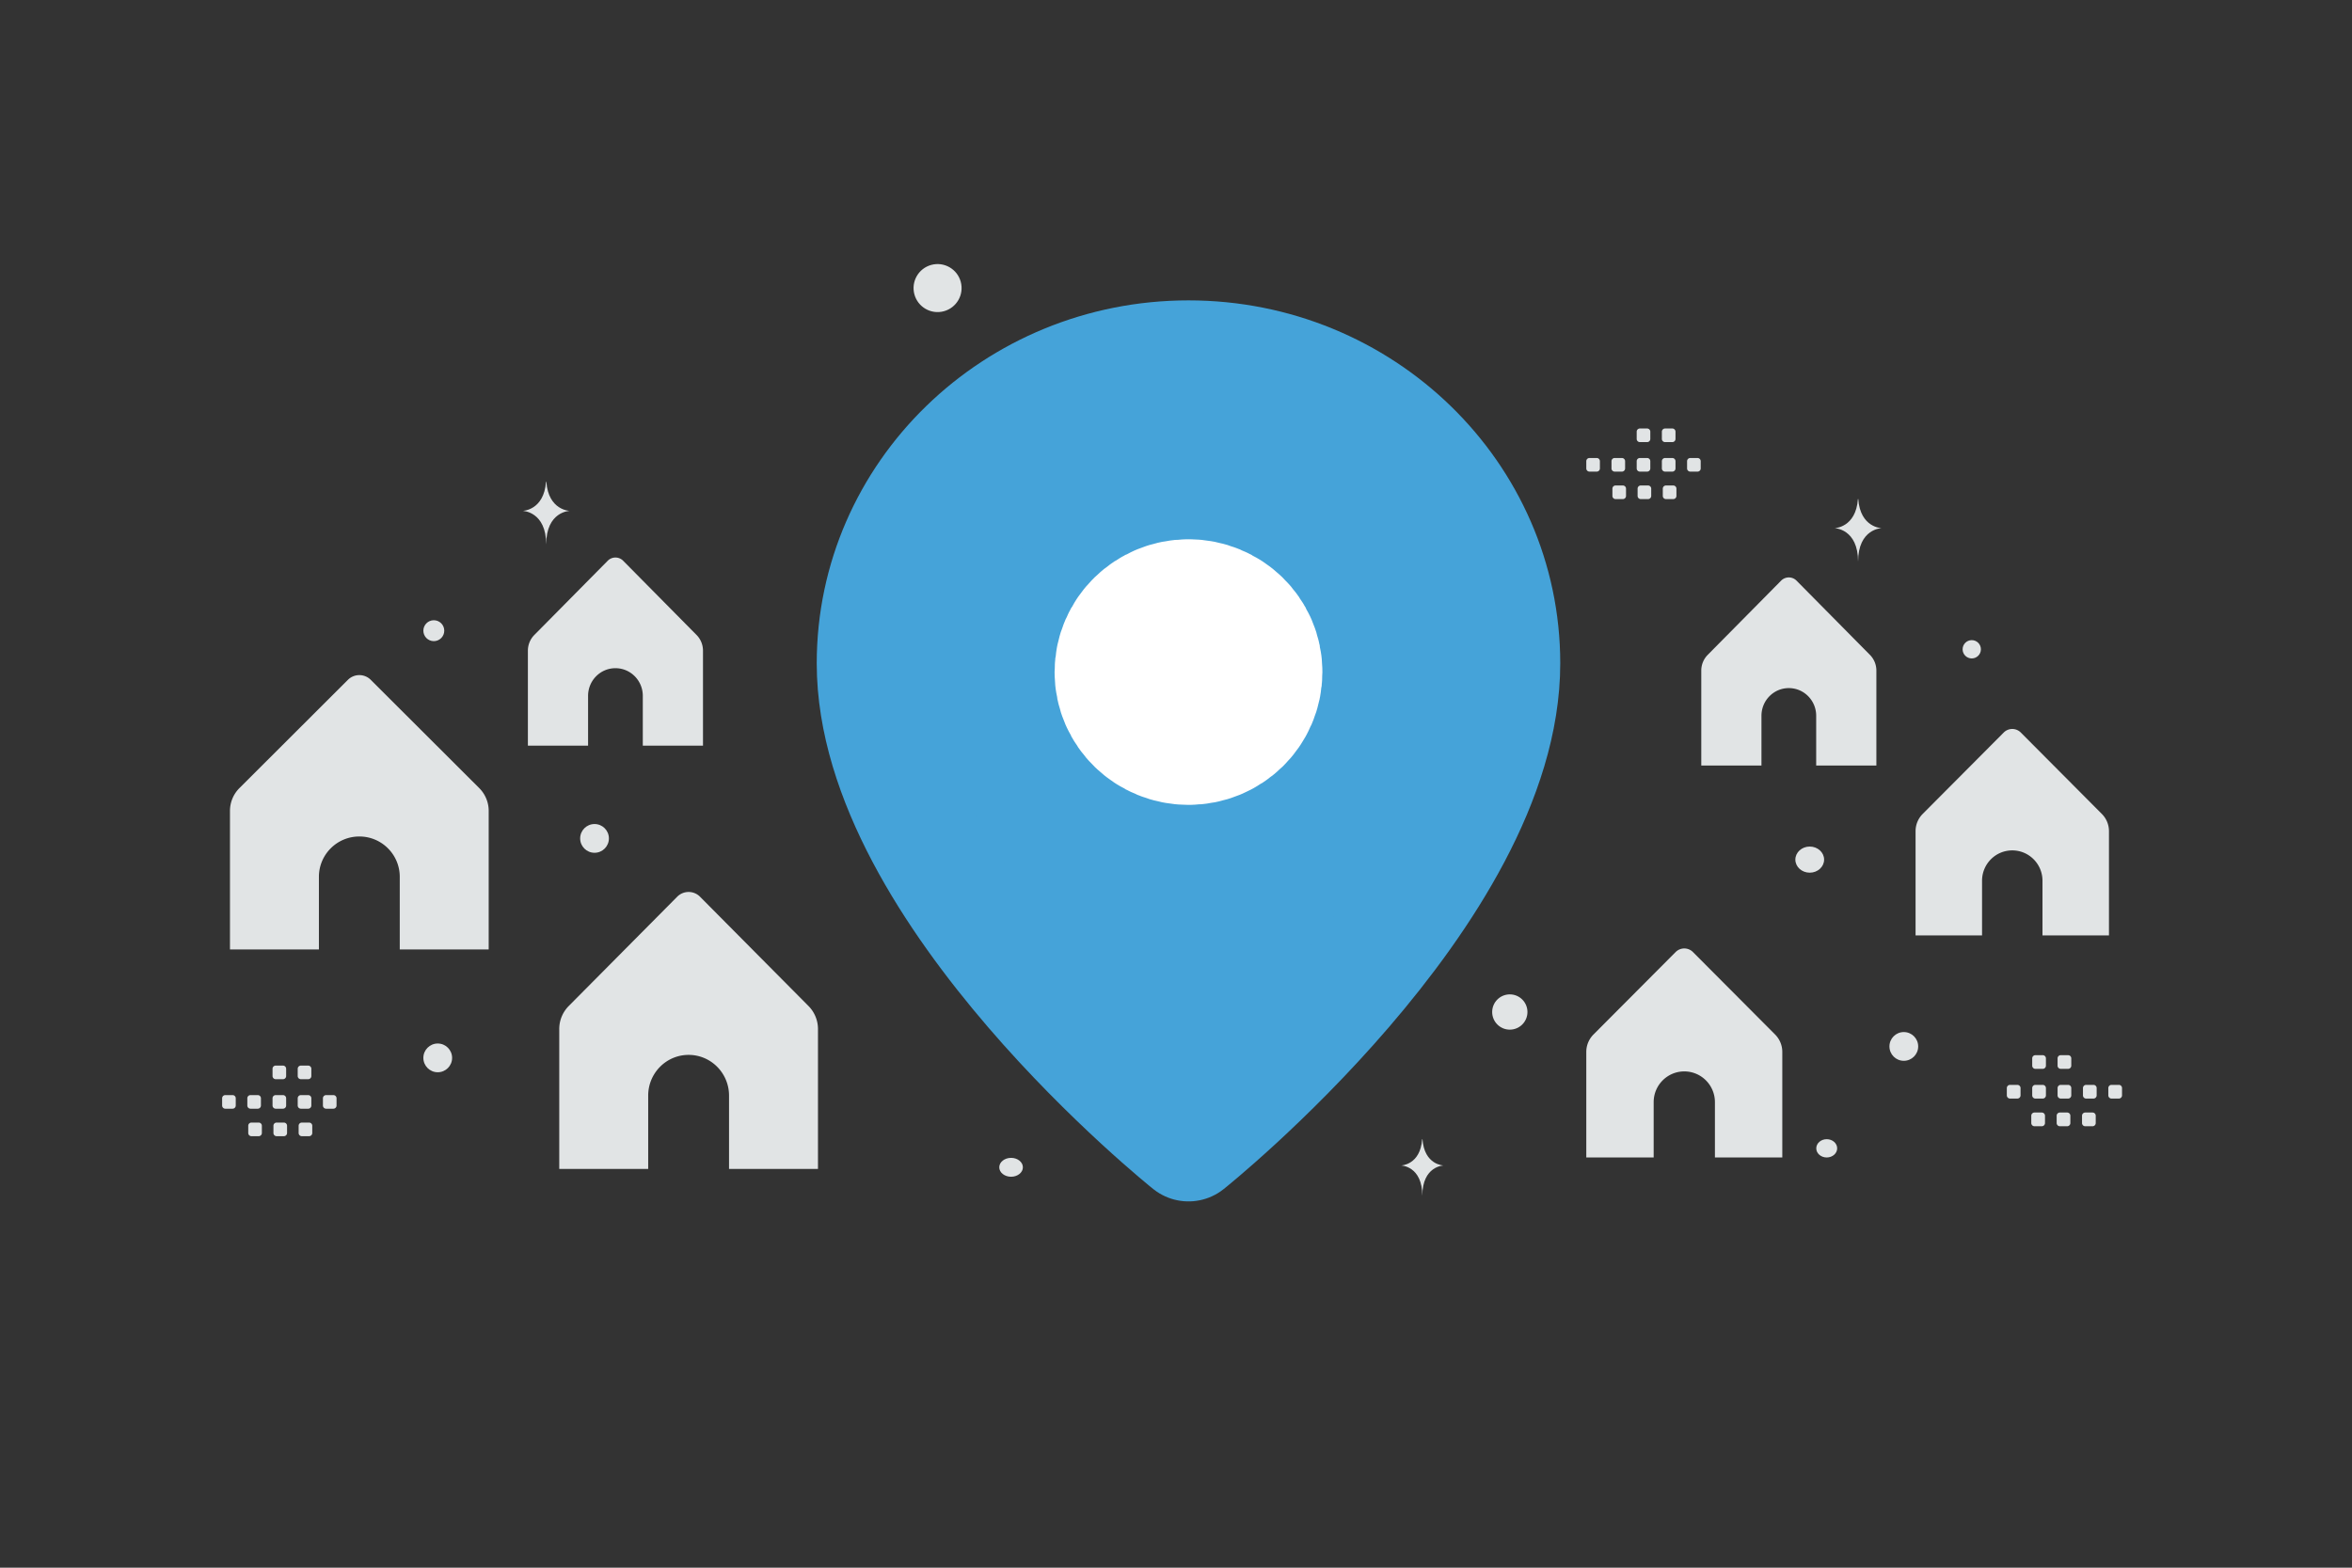 <svg width="900" height="600" viewBox="0 0 900 600" fill="none" xmlns="http://www.w3.org/2000/svg"><rect x="0" y="0" width="900" height="600" fill="#333333" stroke="none"/><path fill="transparent" d="M0 0h900v600H0z"/><path fill-rule="evenodd" clip-rule="evenodd" d="M454.78 438.232S334.104 341.873 334.104 253.87c0-64.803 54.033-117.327 120.676-117.327s120.675 52.524 120.675 117.327c0 88.003-120.675 184.362-120.675 184.362z" fill="#45a3d9" stroke="#45a3d9" stroke-width="43.158" stroke-linecap="round" stroke-linejoin="round"/><path d="M454.754 243.08c-8.05 0-14.521 6.369-14.521 14.164 0 7.796 6.522 14.114 14.572 14.114 8.051 0 14.522-6.318 14.522-14.165.051-7.744-6.471-14.113-14.573-14.113" stroke="#fff" stroke-width="73.387" stroke-linecap="round" stroke-linejoin="round"/><path fill-rule="evenodd" clip-rule="evenodd" d="M86.214 419.126h2.78c.673 0 1.214.547 1.214 1.214v2.78c0 .673-.547 1.214-1.213 1.214h-2.78A1.218 1.218 0 0 1 85 423.12v-2.78a1.211 1.211 0 0 1 1.214-1.214zm9.64 0h2.78c.667 0 1.214.547 1.214 1.214v2.78c0 .673-.547 1.214-1.213 1.214h-2.78a1.218 1.218 0 0 1-1.214-1.214v-2.78c0-.667.547-1.214 1.213-1.214zm9.647 0h2.78c.667 0 1.214.547 1.214 1.214v2.78c0 .673-.547 1.214-1.214 1.214h-2.78a1.218 1.218 0 0 1-1.214-1.214v-2.78a1.212 1.212 0 0 1 1.214-1.214zm9.64 0h2.781c.667 0 1.213.547 1.213 1.214v2.78c0 .673-.546 1.214-1.213 1.214h-2.781a1.22 1.22 0 0 1-1.219-1.214v-2.78a1.227 1.227 0 0 1 1.219-1.214zm9.641 0h2.781a1.22 1.22 0 0 1 1.219 1.214v2.78c0 .673-.547 1.214-1.219 1.214h-2.781a1.218 1.218 0 0 1-1.213-1.214v-2.78c0-.667.547-1.214 1.213-1.214zm-28.574 10.513h2.78c.667 0 1.214.547 1.214 1.213v2.786c0 .667-.547 1.214-1.214 1.214h-2.78a1.215 1.215 0 0 1-1.214-1.214v-2.78a1.212 1.212 0 0 1 1.214-1.219zm9.64 0h2.781c.666 0 1.213.547 1.213 1.213v2.786c0 .667-.547 1.214-1.213 1.214h-2.781a1.218 1.218 0 0 1-1.214-1.214v-2.78a1.213 1.213 0 0 1 1.214-1.219zm9.641 0h2.781a1.22 1.22 0 0 1 1.219 1.213v2.786a1.22 1.22 0 0 1-1.219 1.214h-2.781a1.218 1.218 0 0 1-1.214-1.214v-2.78a1.22 1.22 0 0 1 1.214-1.219zm-9.988-21.806h2.78c.667 0 1.214.547 1.214 1.213v2.781c0 .672-.547 1.214-1.214 1.214h-2.78a1.218 1.218 0 0 1-1.214-1.214v-2.781a1.212 1.212 0 0 1 1.214-1.213zm9.64 0h2.781c.667 0 1.213.547 1.213 1.213v2.781c0 .672-.546 1.214-1.213 1.214h-2.781a1.22 1.22 0 0 1-1.219-1.214v-2.781a1.227 1.227 0 0 1 1.219-1.213zm695.637 7.379h-2.8c-.677 0-1.222.55-1.222 1.222v2.799c0 .677.551 1.222 1.222 1.222h2.8c.671 0 1.222-.551 1.222-1.222v-2.799a1.219 1.219 0 0 0-1.222-1.222zm-9.706 0h-2.8c-.671 0-1.222.55-1.222 1.222v2.799c0 .677.551 1.222 1.222 1.222h2.8c.671 0 1.222-.551 1.222-1.222v-2.799c0-.672-.551-1.222-1.222-1.222zm-9.713 0h-2.8c-.671 0-1.222.55-1.222 1.222v2.799c0 .677.551 1.222 1.222 1.222h2.8c.671 0 1.222-.551 1.222-1.222v-2.799a1.219 1.219 0 0 0-1.222-1.222zm-9.706 0h-2.8c-.671 0-1.222.55-1.222 1.222v2.799c0 .677.551 1.222 1.222 1.222h2.8c.677 0 1.227-.551 1.227-1.222v-2.799a1.234 1.234 0 0 0-1.227-1.222zm-9.708 0h-2.799c-.677 0-1.228.55-1.228 1.222v2.799c0 .677.551 1.222 1.228 1.222h2.799c.672 0 1.222-.551 1.222-1.222v-2.799c0-.672-.55-1.222-1.222-1.222zm28.771 10.584h-2.8c-.671 0-1.222.551-1.222 1.222v2.805c0 .672.551 1.222 1.222 1.222h2.8c.677 0 1.222-.55 1.222-1.222v-2.799a1.22 1.22 0 0 0-1.222-1.228zm-9.707 0h-2.799c-.671 0-1.222.551-1.222 1.222v2.805c0 .672.551 1.222 1.222 1.222h2.799c.672 0 1.222-.55 1.222-1.222v-2.799a1.22 1.22 0 0 0-1.222-1.228zm-9.707 0h-2.799c-.677 0-1.228.551-1.228 1.222v2.805c0 .672.551 1.222 1.228 1.222h2.799c.671 0 1.222-.55 1.222-1.222v-2.799c0-.677-.551-1.228-1.222-1.228zm10.057-21.955h-2.8c-.671 0-1.222.551-1.222 1.222v2.8c0 .677.551 1.222 1.222 1.222h2.8c.671 0 1.222-.551 1.222-1.222v-2.8a1.22 1.22 0 0 0-1.222-1.222zm-9.706 0h-2.8c-.671 0-1.222.551-1.222 1.222v2.8c0 .677.551 1.222 1.222 1.222h2.8c.677 0 1.227-.551 1.227-1.222v-2.8a1.235 1.235 0 0 0-1.227-1.222zM608.214 175.293h2.78c.672 0 1.214.547 1.214 1.214v2.781c0 .672-.547 1.213-1.214 1.213h-2.78a1.218 1.218 0 0 1-1.214-1.213v-2.781a1.21 1.21 0 0 1 1.214-1.214zm9.64 0h2.781c.666 0 1.213.547 1.213 1.214v2.781c0 .672-.547 1.213-1.213 1.213h-2.781a1.218 1.218 0 0 1-1.214-1.213v-2.781c0-.667.547-1.214 1.214-1.214zm9.647 0h2.78c.667 0 1.214.547 1.214 1.214v2.781c0 .672-.547 1.213-1.214 1.213h-2.78a1.218 1.218 0 0 1-1.214-1.213v-2.781a1.21 1.21 0 0 1 1.214-1.214zm9.64 0h2.78c.667 0 1.214.547 1.214 1.214v2.781c0 .672-.547 1.213-1.214 1.213h-2.78a1.22 1.22 0 0 1-1.22-1.213v-2.781a1.228 1.228 0 0 1 1.22-1.214zm9.641 0h2.781a1.22 1.22 0 0 1 1.219 1.214v2.78c0 .673-.547 1.214-1.219 1.214h-2.781a1.218 1.218 0 0 1-1.214-1.214v-2.78c0-.667.547-1.214 1.214-1.214zm-28.575 10.513h2.781c.666 0 1.213.547 1.213 1.213v2.787c0 .666-.547 1.213-1.213 1.213h-2.781a1.214 1.214 0 0 1-1.213-1.213v-2.781a1.212 1.212 0 0 1 1.213-1.219zm9.641 0h2.78c.667 0 1.214.547 1.214 1.213v2.787c0 .666-.547 1.213-1.214 1.213h-2.78a1.218 1.218 0 0 1-1.214-1.213v-2.781a1.212 1.212 0 0 1 1.214-1.219zm9.641 0h2.78c.673 0 1.22.547 1.22 1.213v2.787a1.22 1.22 0 0 1-1.22 1.213h-2.78a1.218 1.218 0 0 1-1.214-1.213v-2.781a1.22 1.22 0 0 1 1.214-1.219zM627.501 164h2.78c.667 0 1.214.547 1.214 1.214v2.78c0 .673-.547 1.214-1.214 1.214h-2.78a1.218 1.218 0 0 1-1.214-1.214v-2.78a1.21 1.21 0 0 1 1.214-1.214zm9.64 0h2.78c.667 0 1.214.547 1.214 1.214v2.78c0 .673-.547 1.214-1.214 1.214h-2.78a1.22 1.22 0 0 1-1.22-1.214v-2.78a1.228 1.228 0 0 1 1.22-1.214zm-515.11 199.383v-27.794c0-8.529 6.924-15.441 15.469-15.441 8.545 0 15.469 6.912 15.469 15.441v27.794H187v-53.031c0-3.273-1.305-6.417-3.626-8.733l-41.499-41.425a6.188 6.188 0 0 0-8.749 0l-41.5 41.425A12.345 12.345 0 0 0 88 310.352v53.031h34.031zM781.562 358v-20.911c0-6.418-5.175-11.618-11.562-11.618s-11.562 5.2-11.562 11.618V358H733v-39.899c0-2.463.976-4.828 2.71-6.571l31.02-31.167a4.605 4.605 0 0 1 6.54 0l31.02 31.167a9.322 9.322 0 0 1 2.71 6.571V358h-25.438zm-556.531-72.617v-19.059c0-5.849 4.686-10.588 10.469-10.588 5.783 0 10.469 4.739 10.469 10.588v19.059H269v-36.364c0-2.245-.883-4.4-2.454-5.989l-28.085-28.405a4.15 4.15 0 0 0-5.921 0l-28.086 28.405a8.526 8.526 0 0 0-2.454 5.989v36.364h23.031zM694.969 293v-19.058c0-5.849-4.686-10.589-10.469-10.589-5.783 0-10.469 4.74-10.469 10.589V293H651v-36.364c0-2.244.884-4.4 2.454-5.988l28.085-28.406a4.15 4.15 0 0 1 5.922 0l28.085 28.406a8.523 8.523 0 0 1 2.454 5.988V293h-23.031zM248.032 447.383v-28.059c0-8.61 6.924-15.588 15.468-15.588 8.545 0 15.469 6.978 15.469 15.588v28.059H313v-53.536c0-3.304-1.305-6.478-3.625-8.816l-41.5-41.82a6.147 6.147 0 0 0-8.749 0l-41.5 41.82a12.524 12.524 0 0 0-3.626 8.816v53.536h34.032zM656.219 443v-21.176c0-6.499-5.246-11.765-11.719-11.765-6.473 0-11.719 5.266-11.719 11.765V443H607v-40.404c0-2.494.989-4.889 2.747-6.654l31.439-31.562a4.67 4.67 0 0 1 6.628 0l31.439 31.562a9.433 9.433 0 0 1 2.747 6.654V443h-25.781z" fill="#E1E4E5"/><circle cx="167.5" cy="404.883" r="5.5" transform="rotate(-180 167.5 404.883)" fill="#E1E4E5"/><circle r="5.5" transform="matrix(1 0 0 -1 728.5 400.5)" fill="#E1E4E5"/><circle r="4" transform="matrix(-1 0 0 1 166 241.383)" fill="#E1E4E5"/><circle cx="754.5" cy="248.5" r="3.5" fill="#E1E4E5"/><circle r="5.5" transform="matrix(-1 0 0 1 227.5 320.883)" fill="#E1E4E5"/><ellipse cx="692.5" cy="329" rx="5.5" ry="5" fill="#E1E4E5"/><circle r="9.488" transform="matrix(-1 0 0 1 381.685 208.767)" fill="#45a3d9"/><circle r="3.5" transform="matrix(-1 0 0 1 221.5 430.883)" fill="#E1E4E5"/><ellipse cx="699" cy="439.5" rx="4" ry="3.5" fill="#E1E4E5"/><circle r="6.75" transform="matrix(-1 0 0 1 577.735 387.325)" fill="#E1E4E5"/><circle r="3.671" transform="scale(1 -1) rotate(-75 -116.212 -261.958)" fill="#E1E4E5"/><circle cx="753.837" cy="314.202" r="3.696" transform="rotate(105 753.837 314.202)" fill="#E1E4E5"/><circle r="5" transform="matrix(-1 0 0 1 223 241.383)" fill="#E1E4E5"/><ellipse cx="697.5" cy="249" rx="4.5" ry="5" fill="#E1E4E5"/><ellipse rx="4.518" ry="3.614" transform="matrix(-1 0 0 1 386.892 446.762)" fill="#E1E4E5"/><circle r="9.188" transform="scale(1 -1) rotate(-75 107.54 -288.903)" fill="#E1E4E5"/><path d="M544.195 435.997h.119c.699 9.916 8.074 10.069 8.074 10.069s-8.132.159-8.132 11.617c0-11.458-8.132-11.617-8.132-11.617s7.372-.153 8.071-10.069zM208.933 184.383h.131c.775 10.974 8.936 11.143 8.936 11.143s-9 .176-9 12.857c0-12.681-9-12.857-9-12.857s8.159-.169 8.933-11.143zM711.067 191h-.131c-.775 10.975-8.936 11.143-8.936 11.143s9 .176 9 12.857c0-12.681 9-12.857 9-12.857s-8.159-.168-8.933-11.143z" fill="#E1E4E5"/></svg>